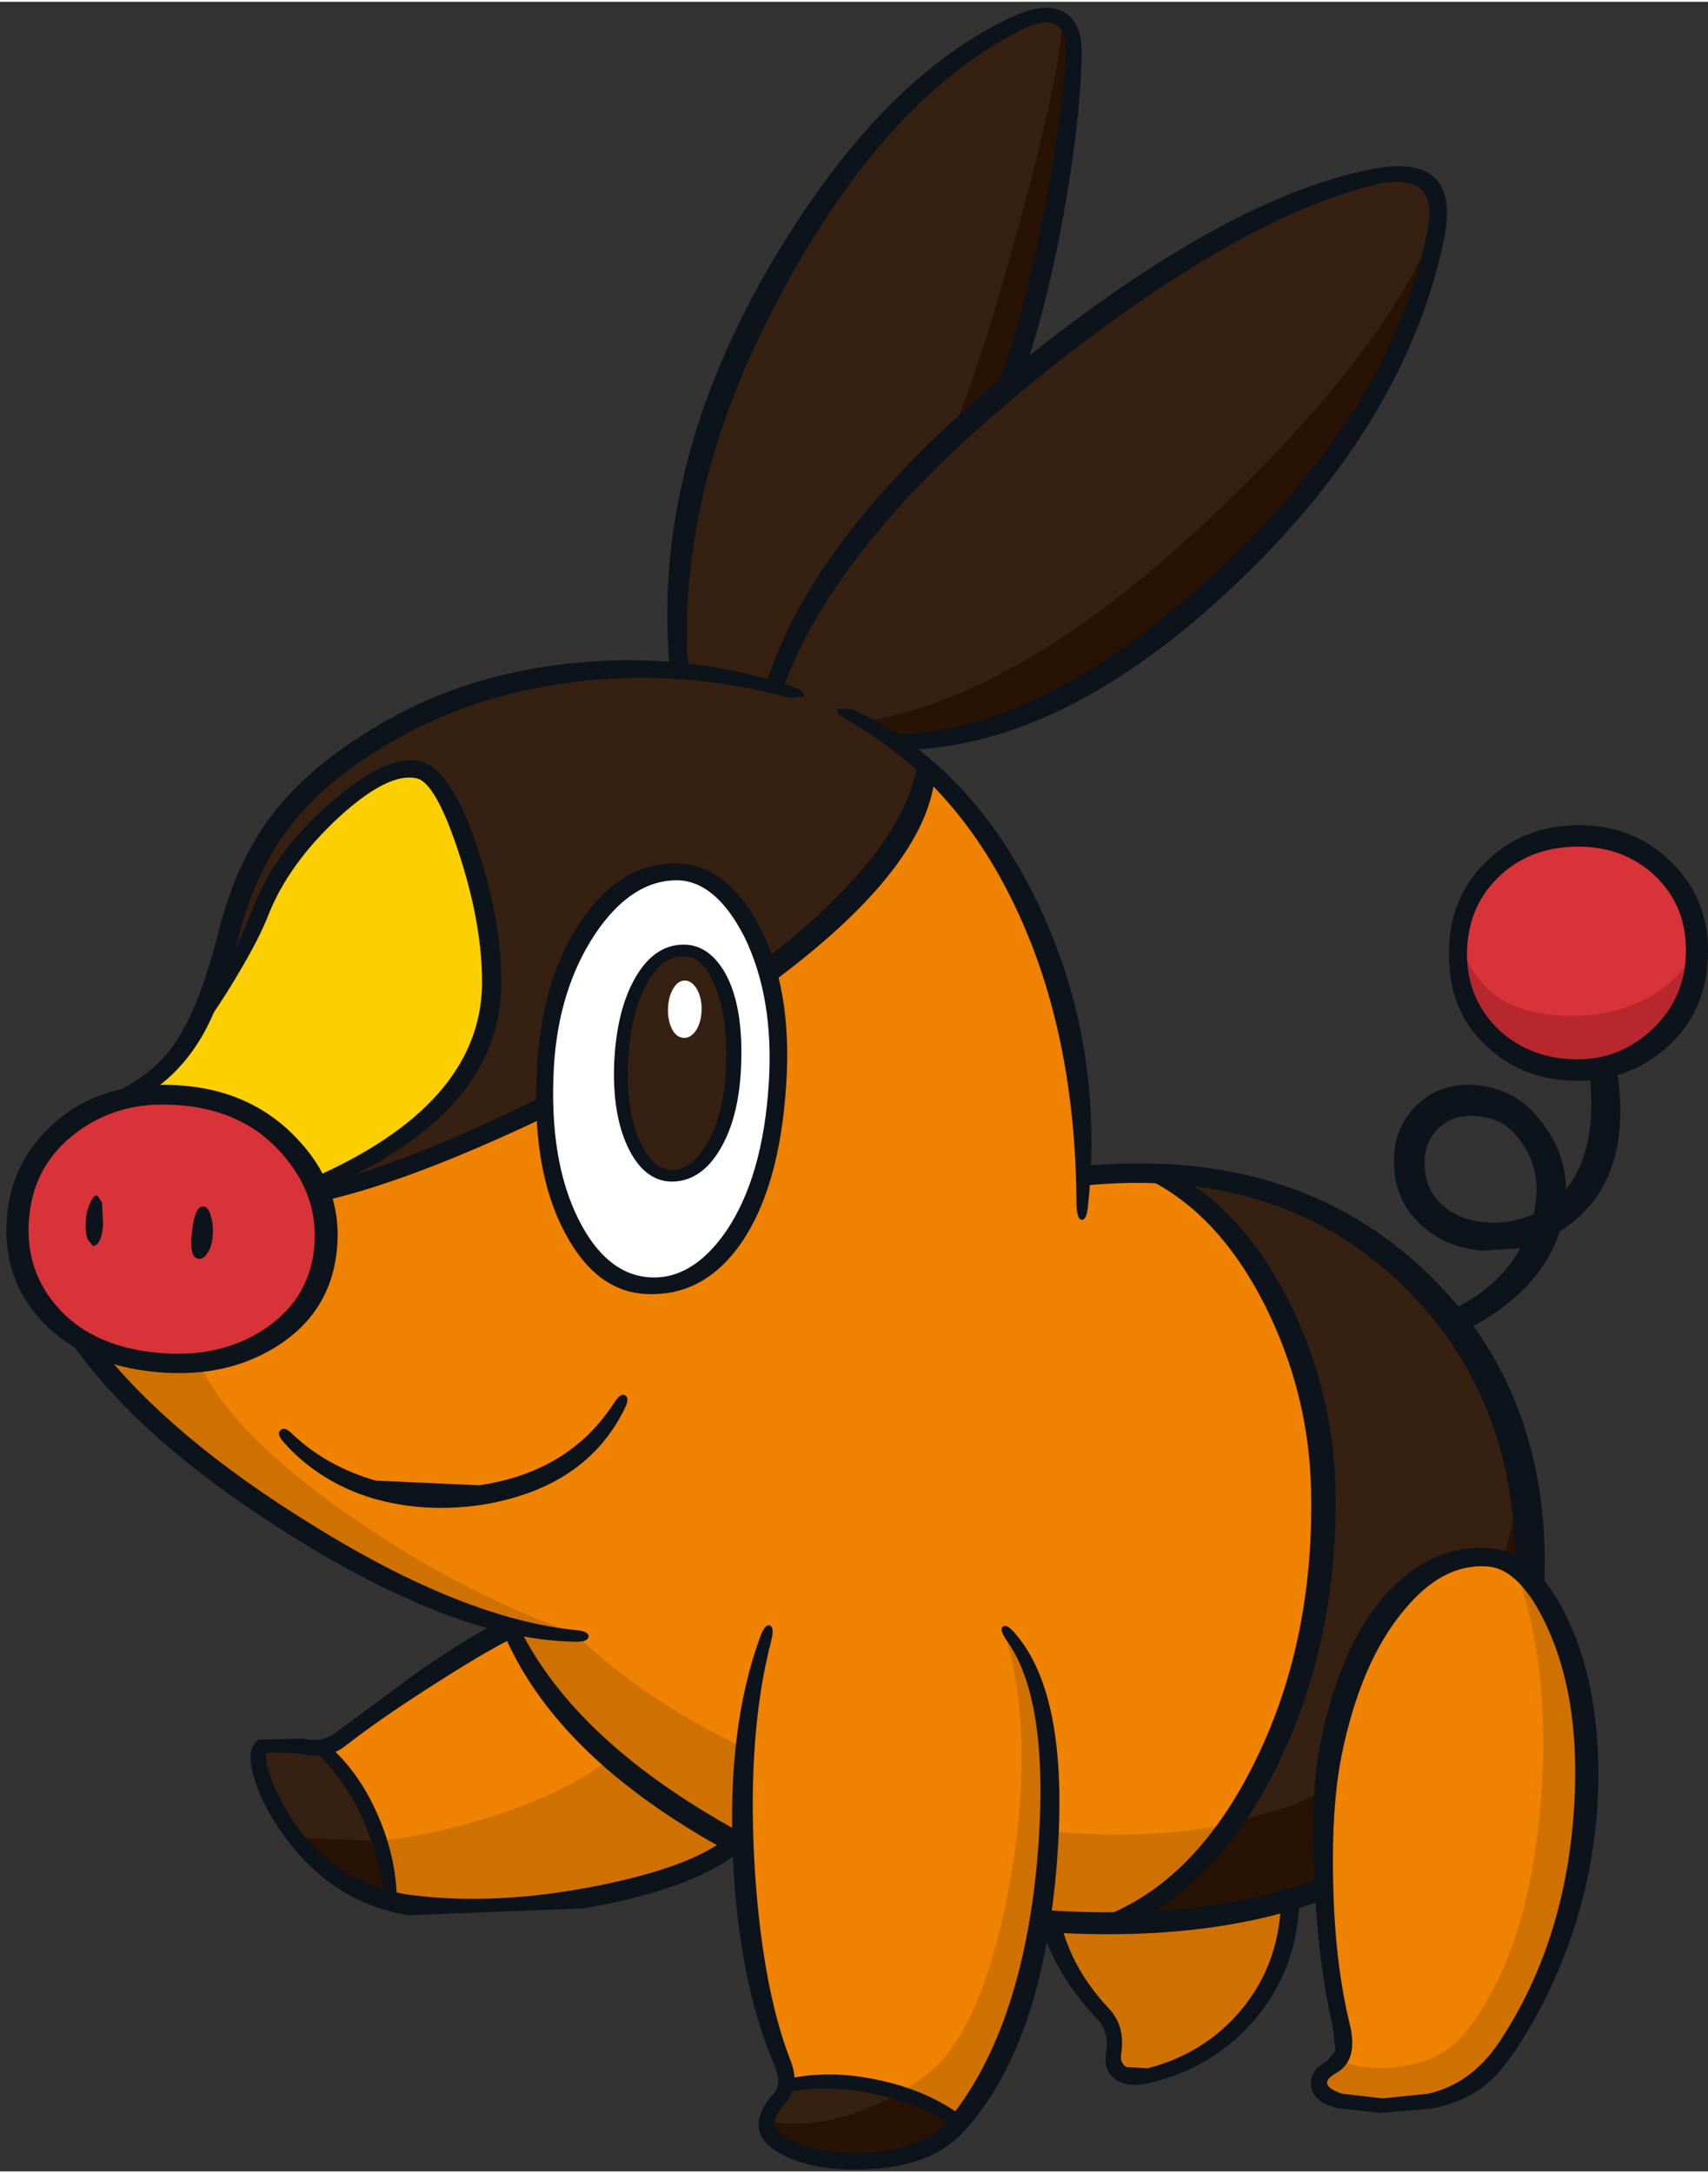 <svg xmlns="http://www.w3.org/2000/svg" width="147" height="187" viewBox="-0.55 -0.55 147.4 187.2"><rect x="-0.55" y="-0.55" width="147.4" height="187.2" fill="#333333" stroke="none"/><path fill="#ef8200" d="M60.8 86.65q18.45-12.05 18.75-21.2 6.45 6.5 9.9 14.9 3.95 9.5 3.65 20.45l6.25-.45q7.25 5.05 10.75 11.5 3.85 7.05 4.1 17.1.2 9.55-3.65 19.35-5.05 12.8-14.9 17.05-16.25.5-30.5-5.95-15.6-7.1-21.65-19.75-9.6-2.55-21.65-10.8-11.6-7.9-14.85-13.65l20.05-12.95q17-4.65 33.75-15.6"/><path fill="#352012" d="M86.3 1.8Q89.45 0 90.85.9q1.25.8 1.25 3.95 0 3.85-1.8 13.1-1.7 8.75-3.45 14.6 6.65-6 16.3-11.45 7.8-4.4 13.15-6.2 8.25-2.75 7.15 4.65-.85 5.85-5.3 13.45-4.5 7.55-11.1 14.3Q91.4 63.35 76.8 63.35l2.75 2.1q-2.75 12.1-22.1 23.6-14.25 8.4-30.4 13.2l-18-7.8q4.2-1.5 6.8-6.15 1.8-3.3 3.7-10.4 2.55-9.6 14-15.8 11.5-6.2 24.4-4.95-.55-17 8.4-33.45Q74.65 8.45 86.3 1.8M27.3 150q2.35 2.35 4.05 5.95 1.9 4.05 1.85 7.45-3.7-1.1-6.95-4.3-3.3-3.25-4.4-7.15-.5-1.65.35-2.2l2-.1zm94.3-40.15q9.95 9.85 9.75 25.05-.1 13.6-8.1 21.3-9.15 8.85-27.95 9.1 9.75-5.15 14.1-14.95 2.85-6.45 4.2-18.3.85-7.45-2.25-16.25-3.9-10.95-12-15.45 13 .4 22.25 9.5"/><path fill="#fccf00" d="m10.9 93.75 3.6-3.3q1.7-1.95 2.15-3.3 4-5.65 5.05-8.55.65-1.6 1.85-3.65 1.2-2 2.35-3.35 1.9-2.25 4.6-4.05 3.15-2.15 4.8-1.8 2.85.6 5.2 9.2 2.35 8.4 1.15 12.45-1.5 5.15-6.4 9.3-3.9 3.25-8.55 4.9-1.7-4.6-7.05-6.75-4.55-1.9-8.75-1.1"/><path fill="#fff" d="M57.85 74.5q4.3.05 6.85 6.1 2.35 5.65 1.9 12.7-.35 6.6-3.1 11.5-3.1 5.5-7.75 5.45-4.55-.05-7.05-5.7-2.2-4.85-2.25-12-.1-6.6 3.25-12.2 3.45-5.9 8.15-5.85"/><path fill="#ef8200" d="M33.2 163.4q.05-3.05-1.7-7t-4.2-6.4q1.15-.15 2.65-1.5 1.5-1.25 6.65-4.6l6.9-4.25Q44.8 144 51.05 150q6.3 6 12.05 8.3-4 2.95-13.2 4.75-9.85 1.85-16.7.35"/><path fill="#d83338" d="M15.95 93.8q5.05.55 8.5 4.65 3.5 4.15 3 9.15-.45 4.55-4.8 7.15-4.3 2.6-10.3 1.9-5.55-.6-8.95-4.55-3.2-3.7-2.55-7.9.85-5.55 5.25-8.4 4.15-2.65 9.85-2M135.7 71.45q4.25 0 7.15 2.75 3 2.85 3.05 7.1.1 4.05-2.6 7-2.85 3.2-7.4 3.3-4.5.15-7.6-2.8-2.85-2.7-2.95-6.35-.15-4.8 2.7-7.9t7.65-3.1"/><path fill="#352012" d="M58.45 81.3q2.1 0 3.3 2.75 1.2 2.85 1 7.4-.2 4.05-1.8 6.75-1.55 2.6-3.6 2.55-1.9-.1-3.1-2.5-1.35-2.65-1.15-7.1.2-4.55 1.75-7.25 1.45-2.6 3.6-2.6"/><path fill="#281203" d="M107.65 46.8Q92 62.65 76.8 63.45l-3.1-1.85q13.85-2.05 30.7-18.1 15.05-14.3 19.25-25.5-.45 6.4-4.9 14.25-4.3 7.65-11.1 14.55M91.15 1.25q2.1 1.65-.25 14.45-2.05 11.05-4.25 16.8l-5.45 4.9q2.3-4.55 5.95-17.85 3.65-13.25 4-18.3"/><path fill="#cf7100" d="M16.65 117q3.15 6.4 13.6 13.5 9.65 6.6 19.65 10-8.1.4-23.35-8.55-15.4-9-19.35-16.55 1.6.85 4.25 1.3zM90 165q4.9.7 11 0 5.2-.6 9.85-2.05.05 5-3.05 9.2-3.3 4.5-8.8 6.05l-2.75-.15q-1.05-.65-.55-1.95.6-1.5-1.05-3.3-2.3-2.45-4.65-7.8"/><path fill="#cf7100" d="m43.4 139.65 5.7.65q10.3 9.85 27.7 14.5 16.3 4.4 28.85 1.85-4.1 5.45-9 8.55-17.1.6-31.9-6.15-15.5-7.15-21.35-19.4"/><path fill="#281203" d="M123.7 144.35q6.3-8.65 6.75-17.65 3.5 14.7-4.05 25.3-6.55 9.25-18.15 11.75-5.75 1.25-11.6 1.45 4.9-3.1 9-8.55l4.95-1.45q7.15-2.75 13.1-10.85"/><path fill="#cf7100" d="M33 163.25q-.15-2.75-.9-5.1 5.5-.6 11.35-2.65 5.95-2.15 8.6-4.5 6.6 5.25 11.05 7.4-6.1 3.4-14.45 4.9-9.1 1.7-15.65-.05"/><path fill="#281203" d="m24.9 157.85 7.2.3q.75 2.35.9 5.1-5.65-1.55-8.1-5.4"/><path fill="#b7272d" d="M125.4 80.15q1.65 6.95 10 6.8 3.45-.05 6.35-1.6 3.05-1.7 4.1-4.4-.1 4.35-2.85 7.35-2.9 3.15-7.65 3.15-4.85 0-7.6-3.3-2.65-3.2-2.35-8"/><path fill="#fff" d="M58.55 83.9q.6 0 1.05.75.4.75.4 1.65 0 1.1-.45 1.85-.45.7-1.05.7-.65 0-1.05-.75-.4-.8-.35-1.85.05-1 .45-1.65.4-.7 1-.7"/><path fill="#0d131a" d="M32.75 61.5q7.45-4.25 16.8-5.05 9.5-.85 18.3 2.1 1.15.4 1 .85l-1.3.1q-8.9-2.4-17.85-1.45-9 1-16.2 5.1-5.65 3.25-8.7 7.05-3.3 4.05-4.8 10.1-1.4 5.5-3.2 8.55-2.15 3.6-5.7 5.45l-4.1.1q4.65-1.35 7.15-4.55 2.4-3.15 4.1-9.95 1.6-6.4 4.8-10.45 3.3-4.3 9.7-7.95m40.25-1q10.25 4.7 16.05 16.8 5.75 12.1 4.3 26-.1 1.25-.55 1.25-.4-.05-.45-1.3-.05-14.7-5.25-25.65-5.15-10.9-14.55-16.2-1-.55-.8-.95z"/><path fill="#0d131a" d="M25 97.45q4.15 4.3 3.5 9.9-.6 5.3-5.3 8.2-4.65 2.85-11 2.05-5.95-.75-9.35-4.55-3.4-3.85-2.75-9.25.5-4.3 3.75-7.35 3.7-3.5 9.55-3.55 7.2-.05 11.6 4.55M13.45 94.6q-4.2 0-7.45 2.45Q2.5 99.7 2 104q-.55 4.6 2.3 7.95t8.15 4q5.55.7 9.55-1.8 4.05-2.55 4.55-7.05.5-4.6-2.8-8.3-3.7-4.2-10.3-4.2"/><path fill="#0d131a" d="m7.85 102.45.4.6.1 1.9q-.15 1.85-.9 1.85l-.45-.6q-.2-.65-.15-1.5.05-.95.4-1.65.3-.65.6-.6m9.2.95q.4.05.6.85.25.8.15 1.75-.1 1-.55 1.55-.35.45-.7.35-.75-.1-.55-2.15.25-2.5 1.05-2.35M65.4 82.15q12.2-9.4 13.3-17.3l1.45 1.35q-.8 8.1-14.25 18zM46.45 95.7Q34.7 101.3 27 103l-.55-1.4q3.45-.7 8.65-2.7 5.5-2.15 11.35-5.1z"/><path fill="#0d131a" d="M67.3 92.85q-.55 8.8-3.85 13.65-3.2 4.65-8.15 4.45-4.35-.15-7.05-5.2-3-5.55-2.45-14.5.45-7.55 3.8-12.5 3.45-5.05 8.3-4.95 4.2.1 7 5.25 2.95 5.5 2.4 13.8m-9.35-17.6q-4-.05-7.15 4.65-3.15 4.75-3.55 11.45-.45 8.05 2.15 13.2 2.35 4.65 6 4.95 3.75.3 6.7-3.95 3.2-4.7 3.7-12.85.45-7.3-2.1-12.55-2.45-4.8-5.75-4.9"/><path fill="#0d131a" d="M53.65 91.15q-.15 4.2 1.1 6.8 1.1 2.25 2.65 2.3 1.7.05 3.1-2.35 1.45-2.55 1.6-6.45.2-4.1-.85-6.85-1.05-2.8-2.8-2.8-2 0-3.3 2.6-1.35 2.6-1.5 6.75m.6-7.45q1.65-2.9 4.2-2.9 2.15 0 3.55 2.4 1.65 2.9 1.4 8.25-.2 4.3-1.8 7-1.65 2.8-4.2 2.8-2.4-.05-3.8-3.05-1.3-2.8-1.15-7.1.2-4.6 1.8-7.4M35.75 65q2.65.65 4.9 7.45 2.15 6.45 2.05 11.9-.15 11.3-15.95 17.8L26.3 101q14.55-6.35 14.75-16.7.05-5.15-2-11.4-2-6.1-3.65-6.45-2.45-.55-6.75 3.4-4.25 3.95-6 8.3-.8 2.1-2.75 5.35-2.1 3.55-3.9 5.65l1.6-3.95q2.45-4.3 3.7-7.6 1.85-4.85 6.7-9.05 4.85-4.25 7.75-3.55m81.8-51.05q8-1.7 6.55 5.85-3.25 15.85-17.95 29.85-14.75 14-28.6 14.35l-1.45-1.35q13.1.1 28.25-13.95 15.1-14 18.25-29.25 1.25-5.7-4.8-4.15-11.65 3-27.95 15.95-18.3 14.5-22.95 27.8l-1.4-.5q4.25-13.9 23-28.75 16.95-13.4 29.05-15.85"/><path fill="#0d131a" d="M87.25 2.05Q75.9 7.95 67.1 24.2q-9.35 17.15-8.25 32.95l-1.6-.2q-1.6-17.35 8.85-35.1Q75.45 6.05 86.7.8q2.9-1.35 4.5-.5 1.7.9 1.6 3.85-.15 6.05-1.7 14.4-1.55 8.15-3.45 13.3l-2.6 2.1q2.35-5.9 4.2-14.95Q91 10.55 91.4 4.2q.3-4.55-4.15-2.15M49.2 140.95q-10.15-.1-24.55-9.1-13.85-8.65-19.7-17.7l2.9 1.1q6.25 8.05 18.6 15.65 13.05 8.1 22.75 9.05 1.05.1 1.05.55-.05.45-1.05.45"/><path fill="#0d131a" d="M40.95 129.15q-4.9.7-9.25-.55-4.7-1.4-7.8-4.9-.6-.7-.25-1 .35-.35 1 .3 3 2.85 7.25 4.05l8.9.4q7.85-1.15 11.7-7.2.55-.8.9-.55.4.2 0 1.05-3.35 6.95-12.45 8.4m3.35 10.65q4.1 8.25 14.65 15 9.8 6.3 19.5 7.95 22.05 3.75 35.3-1.6 14.95-6.1 16.3-23.15 1.35-16.75-9.1-27.35-10.7-10.8-28-9.05l.05-1.7q18.35-1.7 29.75 9.35 11.3 11 9.85 28.9-1.35 17.05-16.15 23.9-14.35 6.7-38.3 2.55-10.5-1.8-20.55-8.35-11.2-7.3-14.9-16.55z"/><path fill="#0d131a" d="M114.7 127.7q.25 12.95-4.85 23.6-5.05 10.45-13 14.1l-2.95-.45q8.4-2.85 13.65-13.25 5.3-10.45 5.05-23.65-.15-8.5-4-16.15-4.35-8.6-11.3-11.4l2.8-.35q6.65 3.45 10.75 11.75 3.65 7.55 3.85 15.8m20.6-57.2q4.95-.15 8.3 3.1 3.25 3.15 3.25 7.7 0 5.3-3.65 8.45-3.25 2.8-7.6 2.8-4.55 0-7.65-2.8-3.45-3-3.45-8.05-.05-4.9 3.2-8.05 3.05-3 7.6-3.15m-9.25 11.2q.05 3.85 2.75 6.45 2.75 2.55 6.8 2.55 3.7 0 6.45-2.6 2.9-2.75 2.9-6.8t-2.9-6.65q-2.75-2.4-6.7-2.3-4.05.1-6.65 2.7-2.65 2.6-2.65 6.65"/><path fill="#0d131a" d="M111.6 162.55q0 6.55-3.95 11.1-3.5 4.05-8.9 5.35-2.05.5-3.1-.35-1-.75-.75-2.2.3-1.8-.75-2.95-1.55-1.6-2.8-3.55-1.6-2.55-2.1-4.9l1.7-.05q.95 4.15 4.2 7.6 1.45 1.55 1.05 3.95-.1.75.45 1.1l1.85.1q4.85-1.25 8-4.95 3.5-4.15 3.5-9.9zm-79.05.55q-.35-3.75-1.95-7.2-1.7-3.55-4.3-5.8l1.45-.25q2.7 2.35 4.3 6.05 1.6 3.65 1.65 7.35z"/><path fill="#0d131a" d="M44.75 140.15q-2.3.95-7.4 4.2-4.9 3.1-8.05 5.55-1.6 1.3-3.95.7l-2.8-.1q-.4.35.25 2.1.7 2.05 2.35 4.4 1.45 2.05 3.7 3.55 2.7 1.8 6.05 2.25 7.35.95 16.15-.8 8.25-1.65 11.35-4.3l1.4.9q-3.9 3.6-13.95 5.35l-15.15.6q-6.5-1.05-10.7-6.8-2-2.75-2.65-5.15-.7-2.4.4-3.2l3.85-.1q1.6.45 2.95-.6l7.1-5.25q4.55-3.1 6.95-4.25zm85.35-43.1q-1.15-1.25-3.1-1.45-2-.2-3.25.9-1.4 1.2-1.35 3.25 0 2.05 1.4 3.4 1.45 1.4 3.8 1.6 2.2.2 4.2-.7.95-4.15-1.7-7m6.5-5.3 2.35-.4q1.65 10.1-4.9 14.2-1.8 5.5-8.7 8.8l-1.35-1.7q4.65-2 6.65-5.65l-3.25.2q-3.25-.25-5.35-2.25-2.25-2.1-2.3-5.25-.1-3.25 2.25-5.3 2.05-1.8 5.1-1.45 2.9.35 4.75 2.4 2.7 2.95 2.75 6.55 2.8-3.45 2-10.15"/><path fill="#352012" d="M75.8 185.6q-5.05.7-9.05-1.35-1.05-.5-1.05-1.7-.05-1.05.6-1.7l1.1-1.6q2.7-.7 7.4.1 5.25.9 7.55 3.1-1.75 2.45-6.55 3.15"/><path fill="#ef8200" d="M65.45 140.75q1.05-2.75 9.8-3.1 8.9-.35 11.4 2.85 4.35 5.5 3.2 19.2-1.2 14.2-7.5 22.75-2.55-2.2-7.75-3.2-4.85-.9-7.2 0 .15-1.4-.6-2.55-2.4-4-3.05-16.45-.7-13 1.7-19.5m61.7-7.25q3 .1 5.3 3.3 4.85 6.7 4.05 17.85-.75 11.4-7.05 21.25-1.55 2.4-3.4 3.5-1.7 1.1-4.3 1.4-1.7.2-3.95.05l-3.4-.5q-1.25-.4-1.15-1.35.1-.9 1.1-1.35 1.4-.75.7-3.85-2.2-10.9-1.1-20.35 1.3-11.25 7.1-16.95 3.1-3.05 6.1-3"/><path fill="#cf7100" d="M114.5 180.4q-1.5-.35-1.3-1.4.15-1.1 1.85-1.9 2.5.95 5.55.45 3.4-.55 5.2-2.75 5.25-6.45 6.5-18.7 1.25-12.05-2.1-21.7 7.35 7.35 6.2 21.2-1 12.45-7.5 21.1-1.4 1.9-3.15 2.9-1.6.85-3.95 1.2zm-24.6-20.75q-1.45 15.9-7.75 22.8-2-1.6-5-2.65 2.6-1.45 3.95-3.15 3.8-4.8 5.65-15.85 2-12.05-.6-20.65 5.2 3.65 3.75 19.5"/><path fill="#281203" d="M65.6 182.35q5.65.9 11.55-2.55 3 1.05 5 2.65-2.05 2.2-4.25 2.7-4.95 1.15-8.9 0-3.55-1.05-3.4-2.8"/><path fill="#0d131a" d="M134.75 139q2.95 6.25 2.6 15.25-.25 5.95-2.15 11.7-1.9 5.7-5.1 10.45-1.4 2.05-2.85 3.1-1.7 1.25-4.35 1.75l-4.35.35-3.65-.4q-2.1-.5-2.3-1.9-.2-1.3 1.4-2.2l.7-.85-.25-2.2q-1.2-5-1.55-12.05-.4-7.25.35-11.5 1.65-9.05 5.85-13.7 3.8-4.15 8.7-3.95 4.15.2 6.95 6.15m-7-4.55q-3.85-.25-7.15 3.8-3.75 4.45-5.4 12.65-.85 4.4-.7 10.85.15 6.9 1.4 12.05.85 3.3-1.2 4.4-1.7 1 .6 1.75l3.45.4 3.95-.4q3.7-.85 6.1-4.4 6.05-9.1 6.55-21.45.35-8.45-2.35-14.35-2.35-5.15-5.25-5.3M75.4 178.8q4.2.9 7.15 3.15l-.65.9q-2.9-2.05-7.1-2.9-4.15-.85-7.55-.1l.25-1.2q3.7-.8 7.9.15"/><path fill="#0d131a" d="M66 140.9q-2.05 7.85-1.45 19 .6 10.55 3.05 17 1 2.4-.35 3.8-1.15 1.3-.9 2.1.3.9 2.25 1.55 2.7.9 6.25.65 4.55-.35 6.55-2.9 6.2-7.7 7.55-22.15 1.2-13.65-2.55-19-.75-1.05-.4-1.3.35-.3 1.15.7 4.75 5.6 3.45 20.4-1.35 15.3-8.05 22.55-2.65 2.85-7.95 3.15-4 .2-6.5-.75-2.9-1.05-3.15-2.75-.2-1.45 1.35-3.1.65-.8-.05-2.45-3.1-7.25-3.55-17.95-.5-11.15 2.35-18.9.4-1.15.85-1 .4.15.1 1.35"/></svg>